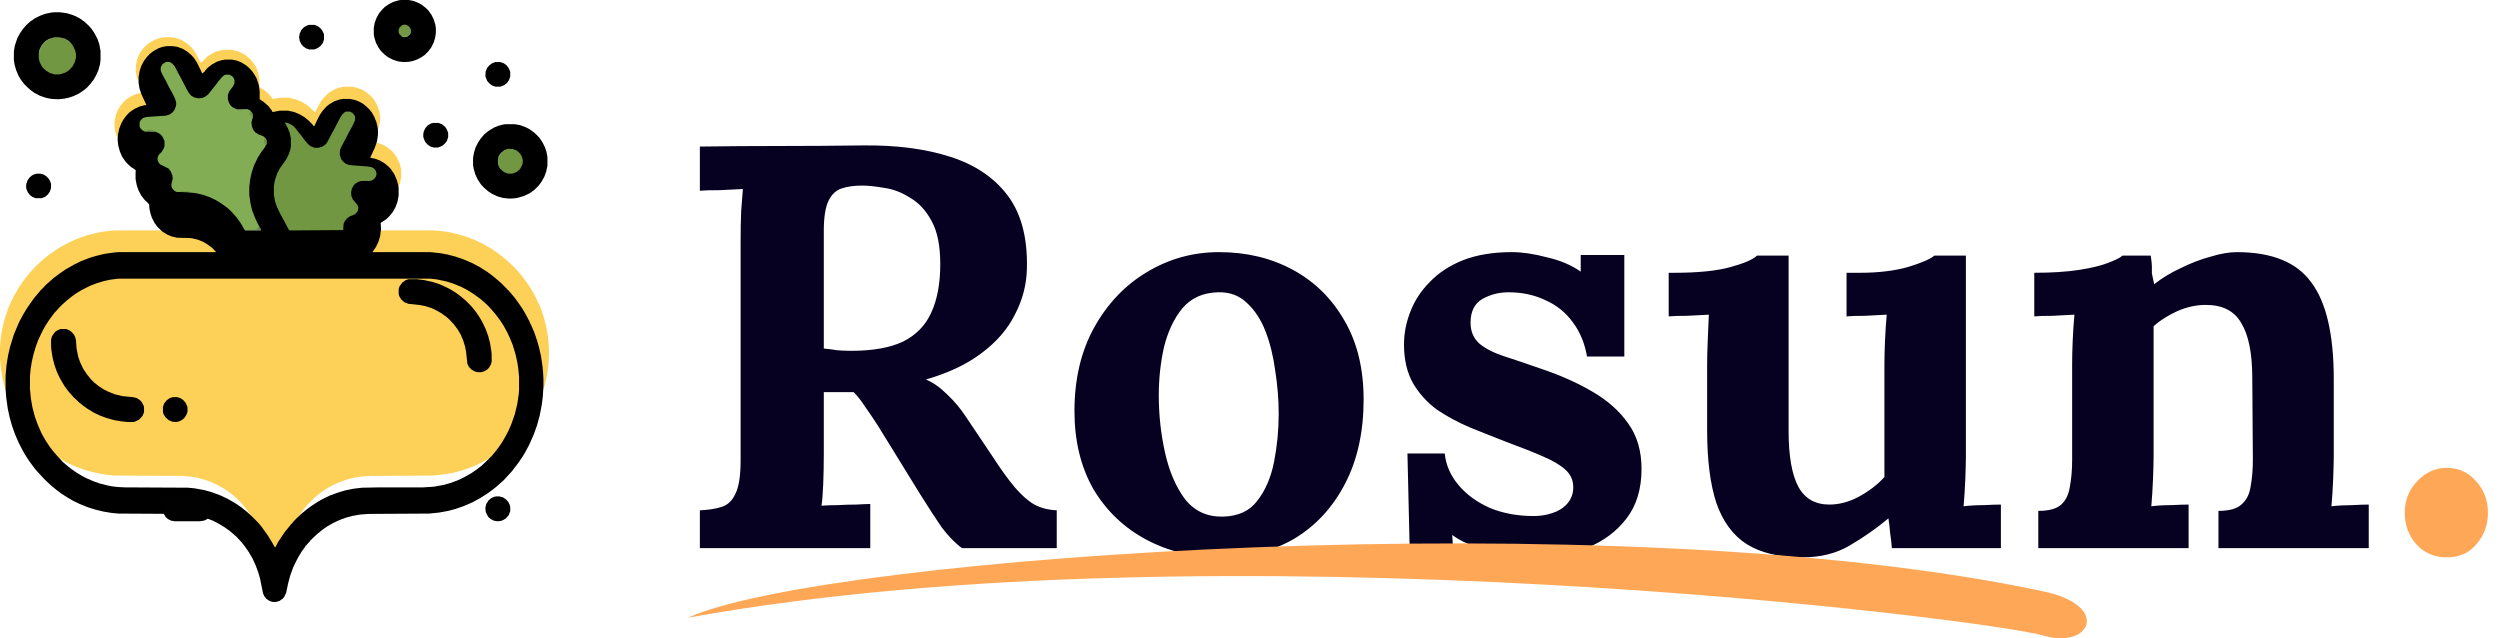 <svg width="188" height="48" viewBox="0 0 188 48" fill="none" xmlns="http://www.w3.org/2000/svg">
<path d="M52.63 41.222V38.375C53.292 38.346 53.839 38.26 54.27 38.116C54.73 37.972 55.075 37.641 55.306 37.124C55.564 36.606 55.694 35.772 55.694 34.621V18.097C55.694 17.32 55.708 16.572 55.737 15.853C55.794 15.134 55.838 14.588 55.866 14.214C55.406 14.242 54.831 14.271 54.141 14.3C53.45 14.3 52.947 14.315 52.63 14.343V11.021C54.673 10.992 56.715 10.978 58.757 10.978C60.799 10.978 62.841 10.963 64.884 10.935C67.415 10.906 69.615 11.194 71.485 11.798C73.354 12.402 74.793 13.38 75.799 14.732C76.806 16.083 77.281 17.91 77.223 20.211C77.194 21.419 76.892 22.569 76.317 23.663C75.77 24.756 74.936 25.719 73.815 26.553C72.722 27.387 71.327 28.049 69.63 28.538C70.176 28.768 70.708 29.142 71.226 29.66C71.772 30.177 72.233 30.724 72.607 31.299L74.634 34.319C75.267 35.297 75.828 36.074 76.317 36.649C76.806 37.224 77.295 37.656 77.784 37.943C78.273 38.202 78.834 38.346 79.467 38.375V41.222H72.348C71.83 40.849 71.312 40.316 70.794 39.626C70.305 38.907 69.773 38.087 69.198 37.167L66.005 31.989C65.632 31.414 65.301 30.925 65.013 30.523C64.754 30.12 64.481 29.775 64.193 29.487C63.733 29.487 63.345 29.487 63.028 29.487C62.712 29.487 62.352 29.487 61.95 29.487V34.103C61.95 34.909 61.935 35.671 61.907 36.39C61.878 37.109 61.835 37.656 61.777 38.03C62.094 38.001 62.496 37.986 62.985 37.986C63.474 37.958 63.949 37.943 64.409 37.943C64.898 37.915 65.243 37.9 65.445 37.9V41.222H52.63ZM64.021 26.381C65.632 26.381 66.926 26.15 67.904 25.69C68.882 25.201 69.586 24.482 70.018 23.533C70.478 22.555 70.708 21.333 70.708 19.866C70.708 18.485 70.493 17.407 70.061 16.63C69.63 15.825 69.083 15.235 68.421 14.861C67.789 14.458 67.142 14.214 66.48 14.127C65.818 14.012 65.272 13.955 64.841 13.955C64.237 13.955 63.719 14.027 63.287 14.171C62.856 14.315 62.525 14.631 62.295 15.12C62.065 15.609 61.95 16.357 61.95 17.363V26.208C62.266 26.237 62.597 26.28 62.942 26.337C63.287 26.366 63.647 26.381 64.021 26.381ZM91.801 41.913C89.73 41.913 87.86 41.467 86.192 40.575C84.523 39.684 83.2 38.418 82.222 36.779C81.273 35.11 80.799 33.154 80.799 30.911C80.799 28.523 81.288 26.438 82.266 24.655C83.272 22.843 84.595 21.448 86.235 20.47C87.903 19.463 89.715 18.96 91.671 18.96C93.742 18.96 95.597 19.406 97.237 20.297C98.876 21.189 100.171 22.469 101.12 24.137C102.069 25.777 102.544 27.747 102.544 30.048C102.544 32.464 102.083 34.564 101.163 36.347C100.242 38.13 98.977 39.511 97.366 40.489C95.755 41.438 93.9 41.913 91.801 41.913ZM91.973 38.849C93.124 38.821 93.987 38.418 94.562 37.641C95.166 36.865 95.583 35.887 95.813 34.708C96.043 33.528 96.158 32.335 96.158 31.127C96.158 30.062 96.072 28.984 95.899 27.891C95.755 26.798 95.511 25.805 95.166 24.914C94.821 24.022 94.346 23.303 93.742 22.756C93.167 22.21 92.448 21.951 91.585 21.98C90.463 22.009 89.572 22.411 88.91 23.188C88.277 23.965 87.817 24.942 87.529 26.122C87.27 27.272 87.141 28.48 87.141 29.746C87.141 31.213 87.299 32.651 87.615 34.06C87.932 35.47 88.435 36.635 89.126 37.555C89.845 38.447 90.794 38.878 91.973 38.849ZM115.591 41.913C114.354 41.913 113.146 41.755 111.967 41.438C110.787 41.122 109.867 40.719 109.205 40.23L109.292 41.524H106.013L105.84 34.103H108.645C108.731 34.966 109.076 35.757 109.68 36.477C110.284 37.196 111.075 37.771 112.053 38.202C113.031 38.605 114.124 38.806 115.332 38.806C115.821 38.806 116.281 38.734 116.713 38.59C117.173 38.447 117.547 38.217 117.834 37.9C118.151 37.555 118.309 37.138 118.309 36.649C118.309 36.103 118.108 35.657 117.705 35.312C117.331 34.966 116.77 34.636 116.022 34.319C115.303 34.003 114.397 33.643 113.304 33.241C112.413 32.895 111.506 32.536 110.586 32.162C109.694 31.788 108.86 31.342 108.084 30.825C107.336 30.278 106.732 29.616 106.272 28.84C105.811 28.035 105.581 27.056 105.581 25.906C105.581 25.072 105.739 24.252 106.056 23.447C106.372 22.613 106.861 21.865 107.523 21.203C108.184 20.513 109.018 19.966 110.025 19.564C111.061 19.161 112.283 18.96 113.692 18.96C114.469 18.96 115.346 19.089 116.324 19.348C117.331 19.578 118.179 19.938 118.87 20.427V19.175H122.149V26.812H119.344C119.172 25.805 118.812 24.942 118.266 24.223C117.748 23.504 117.072 22.958 116.238 22.584C115.404 22.181 114.469 21.98 113.434 21.98C112.715 21.98 112.053 22.152 111.449 22.498C110.874 22.843 110.586 23.432 110.586 24.267C110.586 24.928 110.816 25.46 111.276 25.863C111.737 26.237 112.369 26.553 113.175 26.812C113.98 27.071 114.872 27.373 115.85 27.718C117.317 28.207 118.611 28.782 119.733 29.444C120.883 30.105 121.789 30.911 122.451 31.86C123.112 32.78 123.443 33.916 123.443 35.268C123.443 36.764 123.069 38.001 122.321 38.979C121.574 39.957 120.596 40.69 119.388 41.179C118.208 41.668 116.943 41.913 115.591 41.913ZM135.538 41.913C133.813 41.913 132.419 41.582 131.353 40.92C130.318 40.259 129.556 39.223 129.067 37.814C128.607 36.405 128.377 34.593 128.377 32.378V27.416C128.377 26.898 128.391 26.309 128.42 25.647C128.449 24.957 128.477 24.295 128.506 23.663C128.046 23.691 127.5 23.72 126.867 23.749C126.263 23.749 125.802 23.763 125.486 23.792V20.513H125.918C127.701 20.513 129.11 20.369 130.146 20.081C131.181 19.794 131.843 19.506 132.13 19.219H134.503V32.421C134.503 34.291 134.748 35.685 135.236 36.606C135.726 37.498 136.503 37.943 137.566 37.943C138.315 37.943 139.063 37.742 139.81 37.339C140.586 36.908 141.22 36.419 141.708 35.872V27.416C141.708 26.898 141.723 26.309 141.751 25.647C141.781 24.957 141.824 24.295 141.881 23.663C141.421 23.691 140.875 23.72 140.241 23.749C139.637 23.749 139.177 23.763 138.861 23.792V20.513H139.896C141.248 20.513 142.442 20.369 143.477 20.081C144.513 19.765 145.175 19.477 145.462 19.219H147.835V34.276C147.835 34.679 147.821 35.254 147.792 36.002C147.763 36.721 147.72 37.411 147.662 38.073C148.123 38.015 148.626 37.986 149.172 37.986C149.748 37.958 150.179 37.943 150.467 37.943V41.222H142.269C142.241 40.849 142.198 40.474 142.14 40.101C142.111 39.727 142.068 39.353 142.01 38.979C141.119 39.727 140.155 40.403 139.12 41.007C138.114 41.611 136.919 41.913 135.538 41.913ZM153.279 41.222V38.418C154.084 38.418 154.66 38.26 155.005 37.943C155.35 37.627 155.566 37.181 155.652 36.606C155.767 36.002 155.825 35.326 155.825 34.578V27.33C155.825 26.812 155.838 26.237 155.868 25.604C155.896 24.942 155.939 24.295 155.997 23.663C155.536 23.691 154.99 23.72 154.356 23.749C153.754 23.749 153.293 23.763 152.977 23.792V20.513C154.3 20.513 155.421 20.441 156.342 20.297C157.262 20.153 157.982 19.981 158.5 19.779C159.046 19.578 159.419 19.391 159.621 19.219H161.735C161.792 19.592 161.822 19.866 161.822 20.038C161.822 20.211 161.822 20.384 161.822 20.556C161.85 20.7 161.908 20.973 161.994 21.376C162.569 20.916 163.231 20.513 163.979 20.168C164.726 19.794 165.474 19.506 166.222 19.305C166.969 19.075 167.631 18.96 168.207 18.96C170.852 18.96 172.722 19.722 173.816 21.246C174.938 22.742 175.499 25.158 175.499 28.495V34.276C175.499 34.679 175.484 35.254 175.455 36.002C175.426 36.721 175.383 37.411 175.326 38.073C175.814 38.015 176.332 37.986 176.878 37.986C177.425 37.958 177.842 37.943 178.13 37.943V41.222H166.827V38.418C167.631 38.418 168.207 38.26 168.552 37.943C168.926 37.627 169.156 37.181 169.243 36.606C169.357 36.002 169.415 35.326 169.415 34.578L169.372 28.451C169.372 26.582 169.098 25.201 168.552 24.31C168.035 23.389 167.142 22.929 165.877 22.929C165.157 22.929 164.439 23.087 163.72 23.404C163.03 23.72 162.439 24.094 161.951 24.525C161.951 24.928 161.951 25.345 161.951 25.777C161.951 26.179 161.951 26.582 161.951 26.985V34.276C161.951 34.679 161.936 35.254 161.908 36.002C161.878 36.721 161.835 37.411 161.779 38.073C162.238 38.015 162.741 37.986 163.289 37.986C163.863 37.958 164.294 37.943 164.583 37.943V41.222H153.279Z" fill="#060121"/>
<path d="M183.986 41.913C183.066 41.913 182.303 41.582 181.699 40.92C181.125 40.259 180.836 39.468 180.836 38.547C180.836 37.627 181.153 36.836 181.786 36.174C182.419 35.513 183.153 35.182 183.986 35.182C184.879 35.182 185.612 35.513 186.186 36.174C186.79 36.836 187.092 37.627 187.092 38.547C187.092 39.468 186.805 40.259 186.229 40.92C185.683 41.582 184.935 41.913 183.986 41.913Z" fill="#FDA757"/>
<path d="M12.371 2.797H12.845L13.177 2.844L13.604 2.986L13.936 3.176L14.244 3.413L14.457 3.626L14.694 3.958L15.097 4.716L15.192 4.669L15.239 4.598H15.287L15.334 4.503L15.524 4.313L15.855 4.076L16.235 3.887L16.566 3.792L16.851 3.745H17.372L17.751 3.816L18.083 3.934L18.462 4.148L18.723 4.361L18.936 4.574L19.126 4.835L19.268 5.072L19.434 5.522L19.505 5.972V6.541L19.813 6.731L20.05 6.92L20.192 7.039L20.406 7.3L20.5 7.442L20.643 7.418L21.046 7.347H21.686L22.16 7.442L22.634 7.631L22.965 7.821L23.25 8.034L23.558 8.319L23.653 8.437H23.7L23.89 8.058L24.127 7.631L24.364 7.323L24.648 7.039L24.885 6.873L25.241 6.683L25.62 6.565L25.904 6.518H26.426L26.805 6.589L27.137 6.707L27.421 6.849L27.682 7.039L27.919 7.252L28.108 7.466L28.298 7.774L28.464 8.153L28.559 8.532L28.582 8.722V9.077L28.511 9.504L28.345 9.954L27.99 10.665L28.369 10.736L28.772 10.878L29.104 11.068L29.412 11.305L29.578 11.471L29.838 11.826L30.028 12.229L30.123 12.537L30.17 12.798V13.343L30.075 13.793L29.91 14.196L29.696 14.528L29.436 14.812L29.222 15.002L28.867 15.215L28.796 15.263L28.819 15.713L28.748 16.211L28.63 16.566L28.44 16.945L28.251 17.206L28.156 17.325H32.611L33.346 17.396L33.915 17.491L34.507 17.633L35.123 17.822L35.787 18.083L36.38 18.367L37.02 18.747L37.399 19.007L37.802 19.316L38.062 19.529L38.37 19.813L38.465 19.884V19.932L38.56 19.979L38.892 20.335L39.105 20.572L39.366 20.904L39.65 21.283L39.911 21.686L40.195 22.183L40.385 22.563L40.575 22.965L40.788 23.534L40.93 23.984L41.096 24.648L41.215 25.383L41.262 25.857L41.285 26.283V26.757L41.238 27.492L41.167 28.037L41.001 28.843L40.788 29.554L40.527 30.218L40.195 30.905L39.864 31.474L39.674 31.758L39.342 32.209L39.081 32.517L38.868 32.777L38.252 33.394L37.991 33.607L37.707 33.844L37.351 34.104L36.996 34.342L36.427 34.673L35.811 34.981L35.147 35.242L34.555 35.432L33.986 35.574L33.275 35.692L32.517 35.764L27.871 35.787L27.184 35.834L26.615 35.929L26.141 36.048L25.643 36.214L25.146 36.427L24.696 36.664L24.293 36.925L23.913 37.209L23.582 37.494L23.463 37.612H23.416L23.392 37.683L23.108 37.968L23.084 38.015H23.037L22.989 38.11L22.728 38.442L22.491 38.797L22.302 39.129L22.088 39.532L21.852 40.124L21.686 40.693L21.543 41.333L21.401 41.617L21.283 41.76L21.022 41.925L20.761 41.996H20.5L20.264 41.925L20.027 41.783L19.861 41.594L19.766 41.404L19.529 40.338L19.387 39.887L19.197 39.413L18.96 38.939L18.676 38.489L18.391 38.11L18.107 37.778L17.751 37.422L17.491 37.209L17.183 36.972L16.78 36.712L16.353 36.474L15.903 36.261L15.381 36.072L14.836 35.929L14.433 35.858L14.007 35.811L13.556 35.787L8.674 35.764L8.129 35.716L7.513 35.621L6.873 35.479L6.304 35.313L5.664 35.076L5.19 34.863L4.74 34.626L4.266 34.342L3.887 34.081L3.484 33.773L3.176 33.512L2.939 33.299L2.299 32.659L2.086 32.398L1.801 32.042L1.469 31.569L1.256 31.213L1.019 30.787L0.735 30.194L0.498 29.578L0.308 28.962L0.166 28.345L0.047 27.563L0 26.971V26.07L0.071 25.312L0.19 24.625L0.355 23.961L0.64 23.131L0.853 22.657L1.043 22.254L1.375 21.686L1.659 21.259L1.943 20.88L2.204 20.548L2.489 20.24L2.678 20.027L2.868 19.861L3.105 19.624L3.365 19.41L3.721 19.126L4.171 18.818L4.622 18.534L5.309 18.178L5.783 17.965L6.446 17.728L6.968 17.585L7.608 17.443L8.342 17.349L8.651 17.325H16.163L15.879 17.04L15.5 16.78L15.144 16.59L14.765 16.448L14.338 16.353L14.149 16.329L13.153 16.306L12.727 16.211L12.419 16.092L12.04 15.879L11.684 15.571L11.447 15.287L11.234 14.907L11.115 14.575L11.044 14.267L11.021 13.959L10.902 13.841L10.665 13.628L10.404 13.319L10.191 12.94L10.073 12.608L10.001 12.3L9.978 12.134V11.755L10.001 11.542L9.646 11.329L9.409 11.139L9.172 10.902L8.935 10.57L8.769 10.215L8.651 9.812L8.603 9.409L8.627 9.03L8.722 8.627L8.864 8.271L9.053 7.963L9.243 7.726L9.48 7.489L9.717 7.323L9.978 7.181L10.262 7.063L10.641 6.968L10.807 6.944L10.428 6.186L10.286 5.807L10.215 5.427V4.953L10.286 4.574L10.404 4.219L10.618 3.839L10.807 3.602L11.068 3.342L11.376 3.128L11.755 2.939L12.063 2.844L12.371 2.797Z" fill="#FDD057"/>
<path d="M12.539 3.471H13.004L13.329 3.521L13.747 3.673L14.072 3.875L14.374 4.128L14.583 4.355L14.815 4.709L15.209 5.518L15.302 5.467L15.349 5.391H15.395L15.442 5.29L15.627 5.088L15.952 4.835L16.324 4.633L16.649 4.532L16.928 4.482H17.439L17.81 4.557L18.135 4.684L18.507 4.911L18.762 5.139L18.971 5.366L19.157 5.644L19.296 5.897L19.459 6.377L19.528 6.857V7.463L19.83 7.666L20.062 7.868L20.202 7.994L20.411 8.272L20.503 8.424L20.643 8.398L21.038 8.323H21.665L22.129 8.424L22.593 8.626L22.918 8.828L23.197 9.055L23.499 9.359L23.592 9.485H23.638L23.824 9.081L24.056 8.626L24.288 8.297L24.567 7.994L24.799 7.817L25.147 7.615L25.519 7.489L25.797 7.438H26.308L26.68 7.514L27.005 7.64L27.284 7.792L27.539 7.994L27.771 8.221L27.957 8.449L28.143 8.777L28.305 9.182L28.398 9.586L28.421 9.788V10.167L28.352 10.622L28.189 11.102L27.841 11.86L28.212 11.936L28.607 12.088L28.932 12.29L29.234 12.543L29.396 12.72L29.652 13.099L29.838 13.528L29.93 13.857L29.977 14.135V14.716L29.884 15.196L29.721 15.626L29.512 15.979L29.257 16.283L29.048 16.485L28.7 16.712L28.63 16.763L28.653 17.243L28.584 17.773L28.468 18.153L28.282 18.557L28.096 18.835L28.003 18.961H32.369L33.088 19.037L33.646 19.138L34.226 19.29L34.83 19.492L35.48 19.77L36.06 20.073L36.687 20.477L37.059 20.755L37.454 21.084L37.709 21.311L38.011 21.615L38.104 21.69V21.741L38.197 21.791L38.522 22.171L38.731 22.423L38.986 22.777L39.265 23.181L39.52 23.611L39.799 24.142L39.985 24.546L40.17 24.975L40.379 25.582L40.519 26.062L40.681 26.77L40.797 27.553L40.844 28.058L40.867 28.513V29.019L40.821 29.802L40.751 30.383L40.588 31.242L40.379 32.001L40.124 32.708L39.799 33.441L39.474 34.047L39.288 34.351L38.963 34.831L38.708 35.159L38.498 35.437L37.895 36.094L37.639 36.322L37.361 36.574L37.012 36.852L36.664 37.105L36.107 37.459L35.503 37.787L34.853 38.065L34.273 38.267L33.715 38.419L33.019 38.545L32.276 38.621L27.725 38.647L27.051 38.697L26.494 38.798L26.03 38.924L25.542 39.101L25.055 39.329L24.613 39.581L24.218 39.859L23.847 40.163L23.522 40.466L23.406 40.592H23.359L23.336 40.668L23.058 40.971L23.034 41.022H22.988L22.942 41.123L22.686 41.477L22.454 41.856L22.268 42.21L22.059 42.639L21.827 43.271L21.665 43.877L21.525 44.56L21.386 44.863L21.27 45.014L21.014 45.191L20.759 45.267H20.503L20.271 45.191L20.039 45.04L19.877 44.838L19.784 44.635L19.552 43.498L19.412 43.018L19.226 42.513L18.994 42.007L18.716 41.527L18.437 41.123L18.158 40.769L17.81 40.39L17.555 40.163L17.253 39.91L16.858 39.632L16.44 39.379L15.999 39.152L15.488 38.95L14.954 38.798L14.559 38.722L14.141 38.672L13.7 38.647L8.917 38.621L8.383 38.571L7.779 38.47L7.152 38.318L6.595 38.141L5.968 37.888L5.504 37.661L5.063 37.408L4.598 37.105L4.227 36.827L3.832 36.499L3.53 36.221L3.298 35.993L2.671 35.311L2.462 35.033L2.183 34.654L1.858 34.148L1.649 33.769L1.417 33.315L1.139 32.683L0.906 32.026L0.721 31.369L0.581 30.712L0.465 29.878L0.419 29.246V28.286L0.488 27.477L0.604 26.744L0.767 26.037L1.046 25.152L1.255 24.647L1.44 24.217L1.765 23.611L2.044 23.156L2.323 22.752L2.578 22.398L2.857 22.069L3.042 21.842L3.228 21.665L3.46 21.412L3.716 21.185L4.064 20.882L4.505 20.553L4.946 20.25L5.62 19.871L6.084 19.643L6.734 19.391L7.245 19.239L7.872 19.087L8.592 18.986L8.894 18.961H16.254L15.976 18.658L15.604 18.38L15.256 18.178L14.884 18.026L14.466 17.925L14.281 17.9L13.306 17.875L12.887 17.773L12.586 17.647L12.214 17.42L11.866 17.091L11.634 16.788L11.425 16.384L11.309 16.03L11.239 15.701L11.216 15.373L11.1 15.247L10.867 15.019L10.612 14.691L10.403 14.286L10.287 13.932L10.217 13.604L10.194 13.427V13.023L10.217 12.795L9.869 12.568L9.637 12.366L9.405 12.113L9.172 11.759L9.01 11.38L8.894 10.951L8.847 10.521L8.871 10.117L8.963 9.687L9.103 9.308L9.289 8.98L9.474 8.727L9.706 8.474L9.939 8.297L10.194 8.146L10.473 8.019L10.844 7.918L11.007 7.893L10.635 7.084L10.496 6.68L10.426 6.276V5.77L10.496 5.366L10.612 4.987L10.821 4.583L11.007 4.33L11.262 4.052L11.564 3.825L11.935 3.622L12.237 3.521L12.539 3.471ZM8.871 20.958L8.29 21.033L7.826 21.134L7.315 21.286L6.781 21.488L6.131 21.817L5.713 22.069L5.364 22.322L4.993 22.625L4.737 22.853L4.505 23.08L4.087 23.535L3.878 23.813L3.693 24.066L3.414 24.495L3.205 24.874L2.88 25.557L2.694 26.062L2.532 26.593L2.392 27.199L2.299 27.78L2.253 28.286V29.246L2.323 29.979L2.439 30.636L2.625 31.343L2.857 31.975L3.135 32.607L3.437 33.138L3.739 33.593L3.948 33.87L4.227 34.199L4.691 34.704L4.946 34.932L5.318 35.235L5.713 35.513L6.084 35.74L6.456 35.943L7.036 36.195L7.547 36.372L8.058 36.499L8.429 36.574L8.871 36.625L9.405 36.65L14.141 36.675L14.652 36.726L15.349 36.852L15.976 37.029L16.579 37.257L17.113 37.509L17.648 37.813L18.135 38.141L18.576 38.495L18.878 38.773L19.064 38.95L19.366 39.253L19.668 39.607L19.923 39.961L20.155 40.289L20.434 40.744L20.666 41.148H20.712L20.922 40.744L21.223 40.289L21.432 39.986L21.641 39.733L21.804 39.531L21.873 39.455V39.405H21.92L22.082 39.202L22.384 38.899L22.709 38.596L23.081 38.293L23.429 38.04L23.893 37.737L24.242 37.535L24.822 37.257L25.449 37.029L25.96 36.878L26.587 36.751L27.237 36.675L28.607 36.65H31.834L32.624 36.6L33.321 36.473L33.878 36.322L34.482 36.094L34.946 35.867L35.434 35.589L35.805 35.336L36.2 35.033L36.502 34.755L36.966 34.3L37.221 33.997L37.477 33.668L37.755 33.264L37.988 32.86L38.22 32.43L38.452 31.899L38.708 31.167L38.893 30.408L39.009 29.65L39.033 29.347V28.311L38.963 27.629L38.893 27.199L38.754 26.593L38.545 25.91L38.336 25.405L38.15 25.001L37.872 24.495L37.593 24.066L37.268 23.636L36.989 23.308L36.711 23.004L36.525 22.828L36.153 22.499L35.596 22.095L35.108 21.791L34.667 21.564L34.11 21.337L33.553 21.16L32.833 21.008L32.345 20.958H8.871Z" fill="black"/>
<path d="M12.561 4.645L12.774 4.669L12.964 4.787L13.13 4.977L13.485 5.641L13.841 6.328L14.078 6.778L14.22 7.015L14.362 7.181L14.599 7.323L14.884 7.394L15.192 7.371L15.429 7.276L15.666 7.086L15.927 6.755L16.211 6.399L16.424 6.115L16.685 5.807L16.851 5.664L16.969 5.617H17.254L17.467 5.735L17.562 5.854L17.633 6.02V6.257L17.538 6.47L17.254 6.849L17.159 7.063L17.135 7.157V7.466L17.206 7.703L17.348 7.94L17.514 8.082L17.775 8.2L17.87 8.224H18.202L18.344 8.2H18.605L18.794 8.295L18.936 8.461L19.008 8.603V8.816L18.913 9.172L18.936 9.48L19.031 9.741L19.197 9.954L19.458 10.12L19.79 10.238L19.955 10.381L20.05 10.57V10.807L19.908 11.092L19.671 11.4L19.387 11.85L19.102 12.443L18.936 12.94L18.818 13.462L18.747 14.03V14.67L18.842 15.334L18.96 15.808L19.126 16.258L19.339 16.732L19.576 17.183L19.624 17.301L19.6 17.325H18.439L18.368 17.254L18.225 16.993L18.036 16.685L17.775 16.329L17.562 16.092L17.396 15.903L17.111 15.642L16.661 15.31L16.187 15.026L15.784 14.836L15.334 14.67L14.741 14.528L14.125 14.457L13.272 14.433L13.13 14.362L13.011 14.244L12.916 14.102L12.893 14.007V13.817L12.988 13.438L12.964 13.201L12.845 12.893L12.727 12.751V12.703L12.063 12.371L11.945 12.253L11.85 12.04V11.85L11.945 11.637L12.158 11.423L12.3 11.187L12.371 10.997V10.618L12.253 10.333L12.111 10.144L11.921 10.001L11.684 9.907L10.878 9.883L10.689 9.788L10.546 9.622L10.499 9.504V9.196L10.57 9.053L10.736 8.888L10.926 8.816L11.068 8.793L12.466 8.698L12.774 8.603L12.988 8.437L13.13 8.248L13.225 7.987L13.248 7.868V7.703L13.153 7.394L12.893 6.873L12.727 6.589L12.537 6.209L12.182 5.546L12.087 5.309V5.072L12.206 4.835L12.419 4.693L12.561 4.645Z" fill="#83AD55"/>
<path d="M26.023 8.39H26.307L26.497 8.485L26.663 8.674L26.71 8.816L26.686 9.077L26.497 9.48L26.212 10.001L25.881 10.641L25.643 11.092L25.572 11.281L25.549 11.637L25.643 11.945L25.786 12.134L25.975 12.3L26.212 12.395L26.615 12.443L27.611 12.514L27.919 12.561L28.108 12.656L28.251 12.822L28.322 13.059L28.274 13.272L28.132 13.462L27.942 13.58L27.824 13.604H27.184L26.947 13.675L26.71 13.817L26.568 13.983L26.449 14.22L26.402 14.457L26.426 14.742L26.52 14.979L26.71 15.215L26.876 15.405L26.947 15.595L26.923 15.808L26.852 15.95L26.686 16.116L26.283 16.282L26.07 16.448L25.928 16.637L25.857 16.78L25.833 16.898L25.809 17.301L22.42 17.325H21.78L21.709 17.254L21.354 16.59L21.069 16.069L20.832 15.571L20.69 15.168L20.595 14.67V13.983L20.666 13.58L20.856 13.011L21.046 12.656L21.235 12.395L21.52 11.992L21.709 11.613L21.828 11.258L21.875 11.021V10.381L21.78 9.978L21.638 9.622L21.472 9.314L21.425 9.196L21.686 9.267L21.97 9.409L22.183 9.599L22.42 9.907L22.634 10.167L22.918 10.546L23.179 10.855L23.368 10.997L23.605 11.092L23.7 11.115H23.913L24.198 11.044L24.435 10.902L24.601 10.713L24.909 10.12L25.193 9.599L25.549 8.911L25.738 8.603L25.952 8.414L26.023 8.39Z" fill="#729742"/>
<path d="M4.053 0.924H4.527L5.024 0.995L5.427 1.114L5.712 1.232L6.02 1.398L6.352 1.635L6.66 1.92L6.873 2.157L7.086 2.465L7.323 2.915L7.466 3.318L7.56 3.839V4.527L7.513 4.859L7.394 5.285L7.229 5.664L7.039 5.996L6.802 6.304L6.541 6.589L6.281 6.802L5.925 7.039L5.522 7.229L5.167 7.347L4.835 7.418L4.385 7.466L3.911 7.442L3.508 7.371L3.01 7.205L2.56 6.968L2.275 6.755L2.038 6.541L1.801 6.304L1.541 5.949L1.398 5.712L1.209 5.261L1.09 4.835L1.043 4.527V3.863L1.114 3.437L1.304 2.868L1.493 2.512L1.706 2.204L1.967 1.896L2.252 1.635L2.631 1.375L3.01 1.185L3.389 1.043L3.839 0.948L4.053 0.924Z" fill="black"/>
<path d="M38.039 9.338H38.702L39.105 9.409L39.555 9.575L39.864 9.741L40.148 9.954L40.385 10.167L40.598 10.404L40.812 10.736L40.977 11.068L41.096 11.423L41.167 11.803V12.466L41.072 12.917L40.93 13.296L40.717 13.675L40.504 13.959L40.172 14.291L39.84 14.528L39.39 14.742L38.987 14.86L38.75 14.907L38.489 14.931H38.228L37.825 14.884L37.399 14.765L36.996 14.575L36.712 14.386L36.38 14.102L36.166 13.865L35.929 13.509L35.74 13.106L35.621 12.68L35.574 12.419V11.874L35.645 11.471L35.763 11.092L35.953 10.713L36.143 10.428L36.403 10.12L36.712 9.859L37.138 9.599L37.493 9.456L37.849 9.362L38.039 9.338Z" fill="black"/>
<path d="M30.715 20.998H31.379L31.924 21.069L32.564 21.212L33.062 21.377L33.488 21.567L33.867 21.757L34.318 22.041L34.697 22.326L35.029 22.61L35.408 22.989L35.574 23.179L35.811 23.487L36.024 23.795L36.261 24.198L36.522 24.743L36.712 25.264L36.854 25.809L36.949 26.402L36.972 26.639V27.184L36.925 27.397L36.783 27.634L36.688 27.753L36.427 27.919L36.166 27.99H35.906L35.669 27.919L35.432 27.776L35.242 27.563L35.147 27.35L35.053 26.497L34.981 26.094L34.839 25.62L34.65 25.17L34.413 24.767L34.128 24.387L33.844 24.079L33.559 23.819L33.156 23.534L32.777 23.321L32.422 23.155L31.948 23.013L31.592 22.942L30.715 22.847L30.407 22.728L30.17 22.515L30.028 22.278L29.981 22.112V21.733L30.052 21.52L30.241 21.259L30.502 21.069L30.715 20.998Z" fill="black"/>
<path d="M4.55 24.743H4.977L5.214 24.838L5.404 24.98L5.57 25.17L5.664 25.383L5.712 25.596L5.759 26.212L5.878 26.805L6.02 27.231L6.257 27.729L6.541 28.156L6.849 28.535L7.086 28.772L7.418 29.033L7.774 29.27L8.153 29.459L8.627 29.649L9.219 29.791L9.978 29.862L10.286 29.933L10.499 30.075L10.665 30.241L10.807 30.526L10.831 30.597V31L10.713 31.284L10.476 31.545L10.144 31.711L9.978 31.734H9.599L9.125 31.687L8.579 31.592L7.987 31.426L7.537 31.26L7.039 31.023L6.541 30.715L6.281 30.526L5.949 30.265L5.735 30.052L5.546 29.886L5.38 29.696L5.167 29.459L4.835 29.009L4.503 28.44L4.29 27.99L4.1 27.468L3.958 26.9L3.863 26.307L3.839 26.023V25.549L3.911 25.288L4.053 25.075L4.148 24.956L4.361 24.814L4.55 24.743Z" fill="black"/>
<path d="M30.146 0H30.739L31.095 0.071L31.45 0.213L31.711 0.355L32.043 0.616L32.208 0.782L32.445 1.114L32.611 1.446L32.73 1.825L32.777 2.109V2.465L32.73 2.82L32.611 3.2L32.422 3.579L32.208 3.863L31.948 4.124L31.711 4.29L31.355 4.479L31 4.598L30.763 4.645L30.36 4.669L29.957 4.622L29.578 4.503L29.198 4.313L28.914 4.1L28.63 3.816L28.464 3.579L28.274 3.223L28.156 2.844L28.108 2.583V2.086L28.179 1.706L28.322 1.327L28.511 0.995L28.724 0.735L28.938 0.521L29.246 0.308L29.578 0.142L29.981 0.024L30.146 0Z" fill="black"/>
<path d="M13.082 37.328H15.097L15.358 37.375L15.618 37.517L15.784 37.683L15.95 38.015L15.974 38.133V38.418L15.903 38.655L15.713 38.916L15.547 39.058L15.334 39.153L15.002 39.2H13.13L12.869 39.153L12.632 39.034L12.466 38.892L12.324 38.655L12.253 38.465L12.229 38.347L12.253 38.039L12.348 37.802L12.537 37.565L12.751 37.422L12.916 37.351L13.082 37.328Z" fill="#010102"/>
<path d="M4.1 2.797H4.456L4.835 2.891L5.096 3.034L5.333 3.223L5.498 3.46L5.641 3.768L5.712 4.029V4.361L5.617 4.693L5.451 5.001L5.19 5.285L4.93 5.451L4.574 5.57L4.479 5.593H4.1L3.768 5.498L3.46 5.309L3.223 5.096L3.057 4.835L2.963 4.598L2.915 4.385V3.982L2.986 3.697L3.152 3.389L3.365 3.152L3.602 2.986L3.839 2.868L4.1 2.797Z" fill="#729742"/>
<path d="M32.564 9.243H32.967L33.228 9.338L33.465 9.527L33.607 9.741L33.702 10.001V10.31L33.607 10.594L33.465 10.784L33.251 10.973L33.014 11.068L32.919 11.092H32.611L32.374 11.021L32.161 10.878L31.971 10.665L31.853 10.381L31.829 10.262V10.072L31.877 9.859L31.995 9.622L32.161 9.433L32.398 9.29L32.564 9.243Z" fill="#010102"/>
<path d="M23.226 1.872H23.653L23.89 1.967L24.079 2.109L24.221 2.275L24.34 2.512L24.364 2.607V2.986L24.269 3.247L24.103 3.46L23.913 3.602L23.7 3.697L23.605 3.721H23.273L23.037 3.65L22.799 3.484L22.657 3.318L22.539 3.081L22.491 2.797L22.539 2.512L22.681 2.228L22.87 2.038L23.131 1.896L23.226 1.872Z" fill="#010101"/>
<path d="M37.233 4.669H37.636L37.897 4.764L38.11 4.93L38.252 5.119L38.347 5.333L38.37 5.427V5.759L38.276 6.02L38.133 6.233L37.92 6.399L37.707 6.494L37.588 6.518H37.257L36.996 6.423L36.806 6.281L36.64 6.091L36.522 5.807L36.498 5.688L36.522 5.38L36.64 5.096L36.806 4.906L36.996 4.764L37.233 4.669Z" fill="#010101"/>
<path d="M2.773 13.059H3.034L3.294 13.13L3.531 13.296L3.697 13.485L3.816 13.746L3.839 13.841V14.149L3.745 14.41L3.602 14.623L3.413 14.789L3.128 14.907H2.678L2.441 14.812L2.252 14.67L2.086 14.457L1.991 14.22L1.967 14.125V13.888L2.062 13.58L2.204 13.367L2.394 13.201L2.583 13.106L2.773 13.059Z" fill="#010101"/>
<path d="M37.351 37.328H37.541L37.825 37.399L38.062 37.565L38.228 37.754L38.323 37.944L38.37 38.11V38.442L38.252 38.75L38.039 38.987L37.849 39.105L37.66 39.176L37.399 39.2L37.138 39.153L36.901 39.034L36.735 38.892L36.593 38.655L36.522 38.465L36.498 38.181L36.569 37.897L36.735 37.636L36.925 37.47L37.185 37.351L37.351 37.328Z" fill="#010101"/>
<path d="M13.011 29.862H13.319L13.556 29.933L13.77 30.075L13.959 30.289L14.078 30.549L14.101 30.62V30.976L14.007 31.213L13.865 31.426L13.699 31.569L13.485 31.687L13.248 31.734L12.964 31.711L12.68 31.592L12.443 31.379L12.3 31.142L12.253 31V30.597L12.348 30.336L12.537 30.099L12.774 29.933L13.011 29.862Z" fill="black"/>
<path d="M38.252 11.187L38.584 11.21L38.868 11.329L39.105 11.542L39.224 11.732L39.319 12.04L39.295 12.348L39.129 12.68L38.916 12.893L38.679 13.011L38.489 13.059H38.205L37.944 12.964L37.754 12.822L37.565 12.608L37.47 12.395L37.446 12.277V11.969L37.517 11.732L37.683 11.495L37.92 11.305L38.133 11.21L38.252 11.187Z" fill="#729742"/>
<path d="M30.384 1.849L30.573 1.872L30.763 1.991L30.881 2.18L30.905 2.394L30.834 2.583L30.644 2.749L30.384 2.797L30.194 2.726L30.075 2.607L30.004 2.512L29.981 2.441V2.204L30.075 2.038L30.241 1.896L30.384 1.849Z" fill="#739844"/>
<path d="M19.434 17.088H19.529L19.624 17.301L19.6 17.325H18.439V17.301L18.794 17.277H19.316L19.363 17.135H19.41L19.434 17.088Z" fill="#68855A"/>
<path d="M19.884 10.333L20.003 10.452L20.05 10.57V10.807L20.003 10.926L19.979 10.831L19.884 10.807L19.861 10.665V10.499L19.884 10.452H19.932L19.884 10.333Z" fill="#709347"/>
<path d="M18.842 8.366L18.936 8.461L19.008 8.603V8.816L18.96 8.888L18.818 8.674L18.794 8.556L18.747 8.508L18.818 8.437L18.842 8.366Z" fill="#719446"/>
<path d="M3.721 2.915L3.816 2.939L3.602 3.057L3.389 3.223L3.294 3.294L3.2 3.46L3.057 3.721L2.986 3.958H2.963V3.768L3.152 3.389L3.365 3.152L3.602 2.986L3.721 2.915Z" fill="#7BA055"/>
<path d="M11.068 9.764H11.329L11.518 9.788L11.542 9.859L11.589 9.883H10.878L10.807 9.836L10.902 9.812L10.926 9.836H11.068V9.764Z" fill="#6F914A"/>
<path d="M38.015 11.258L38.11 11.281L37.825 11.447L37.66 11.637L37.517 11.921H37.493L37.517 11.732L37.683 11.495L37.92 11.305L38.015 11.258Z" fill="#76995C"/>
<path d="M37.493 11.945L37.517 11.992V12.324L37.612 12.561L37.73 12.751L37.636 12.703L37.517 12.514L37.446 12.277V11.969L37.493 11.945Z" fill="#789C56"/>
<path d="M13.604 14.386H14.173L14.196 14.41L14.41 14.433V14.457L13.533 14.433L13.604 14.386Z" fill="#709446"/>
<path d="M30.549 2.654L30.644 2.678V2.749L30.384 2.797L30.218 2.749V2.702L30.502 2.678L30.549 2.654Z" fill="#7EA557"/>
<path d="M18.344 8.2H18.605L18.676 8.248L18.557 8.271L18.391 8.248L18.154 8.295H17.965V8.248L18.344 8.2Z" fill="#6B8A52"/>
<path d="M3.721 2.915L3.816 2.939L3.602 3.057L3.389 3.223L3.223 3.342L3.271 3.247L3.484 3.057L3.721 2.915Z" fill="#789C5A"/>
<path d="M4.74 2.891L4.882 2.915L5.167 3.081L5.261 3.176L5.238 3.223L5.024 3.057L4.74 2.915V2.891Z" fill="#779B58"/>
<path d="M30.858 2.252H30.905L30.881 2.489L30.786 2.631L30.668 2.726V2.654L30.786 2.536L30.81 2.394H30.858V2.252Z" fill="#75965C"/>
<path d="M37.66 11.566V11.637L37.517 11.921H37.493L37.517 11.732L37.612 11.589L37.66 11.566Z" fill="#7CA356"/>
<path d="M13.272 5.285L13.367 5.404L13.391 5.498L13.319 5.546L13.272 5.451L13.296 5.427H13.272V5.285Z" fill="#709347"/>
<path d="M153.67 44.472C121.587 37.615 61.848 41.825 51.741 46.451C91.538 39.245 149.462 46.558 153.735 47.81C157.153 48.813 158.789 45.566 153.67 44.472Z" fill="#FDA757"/>
</svg>
